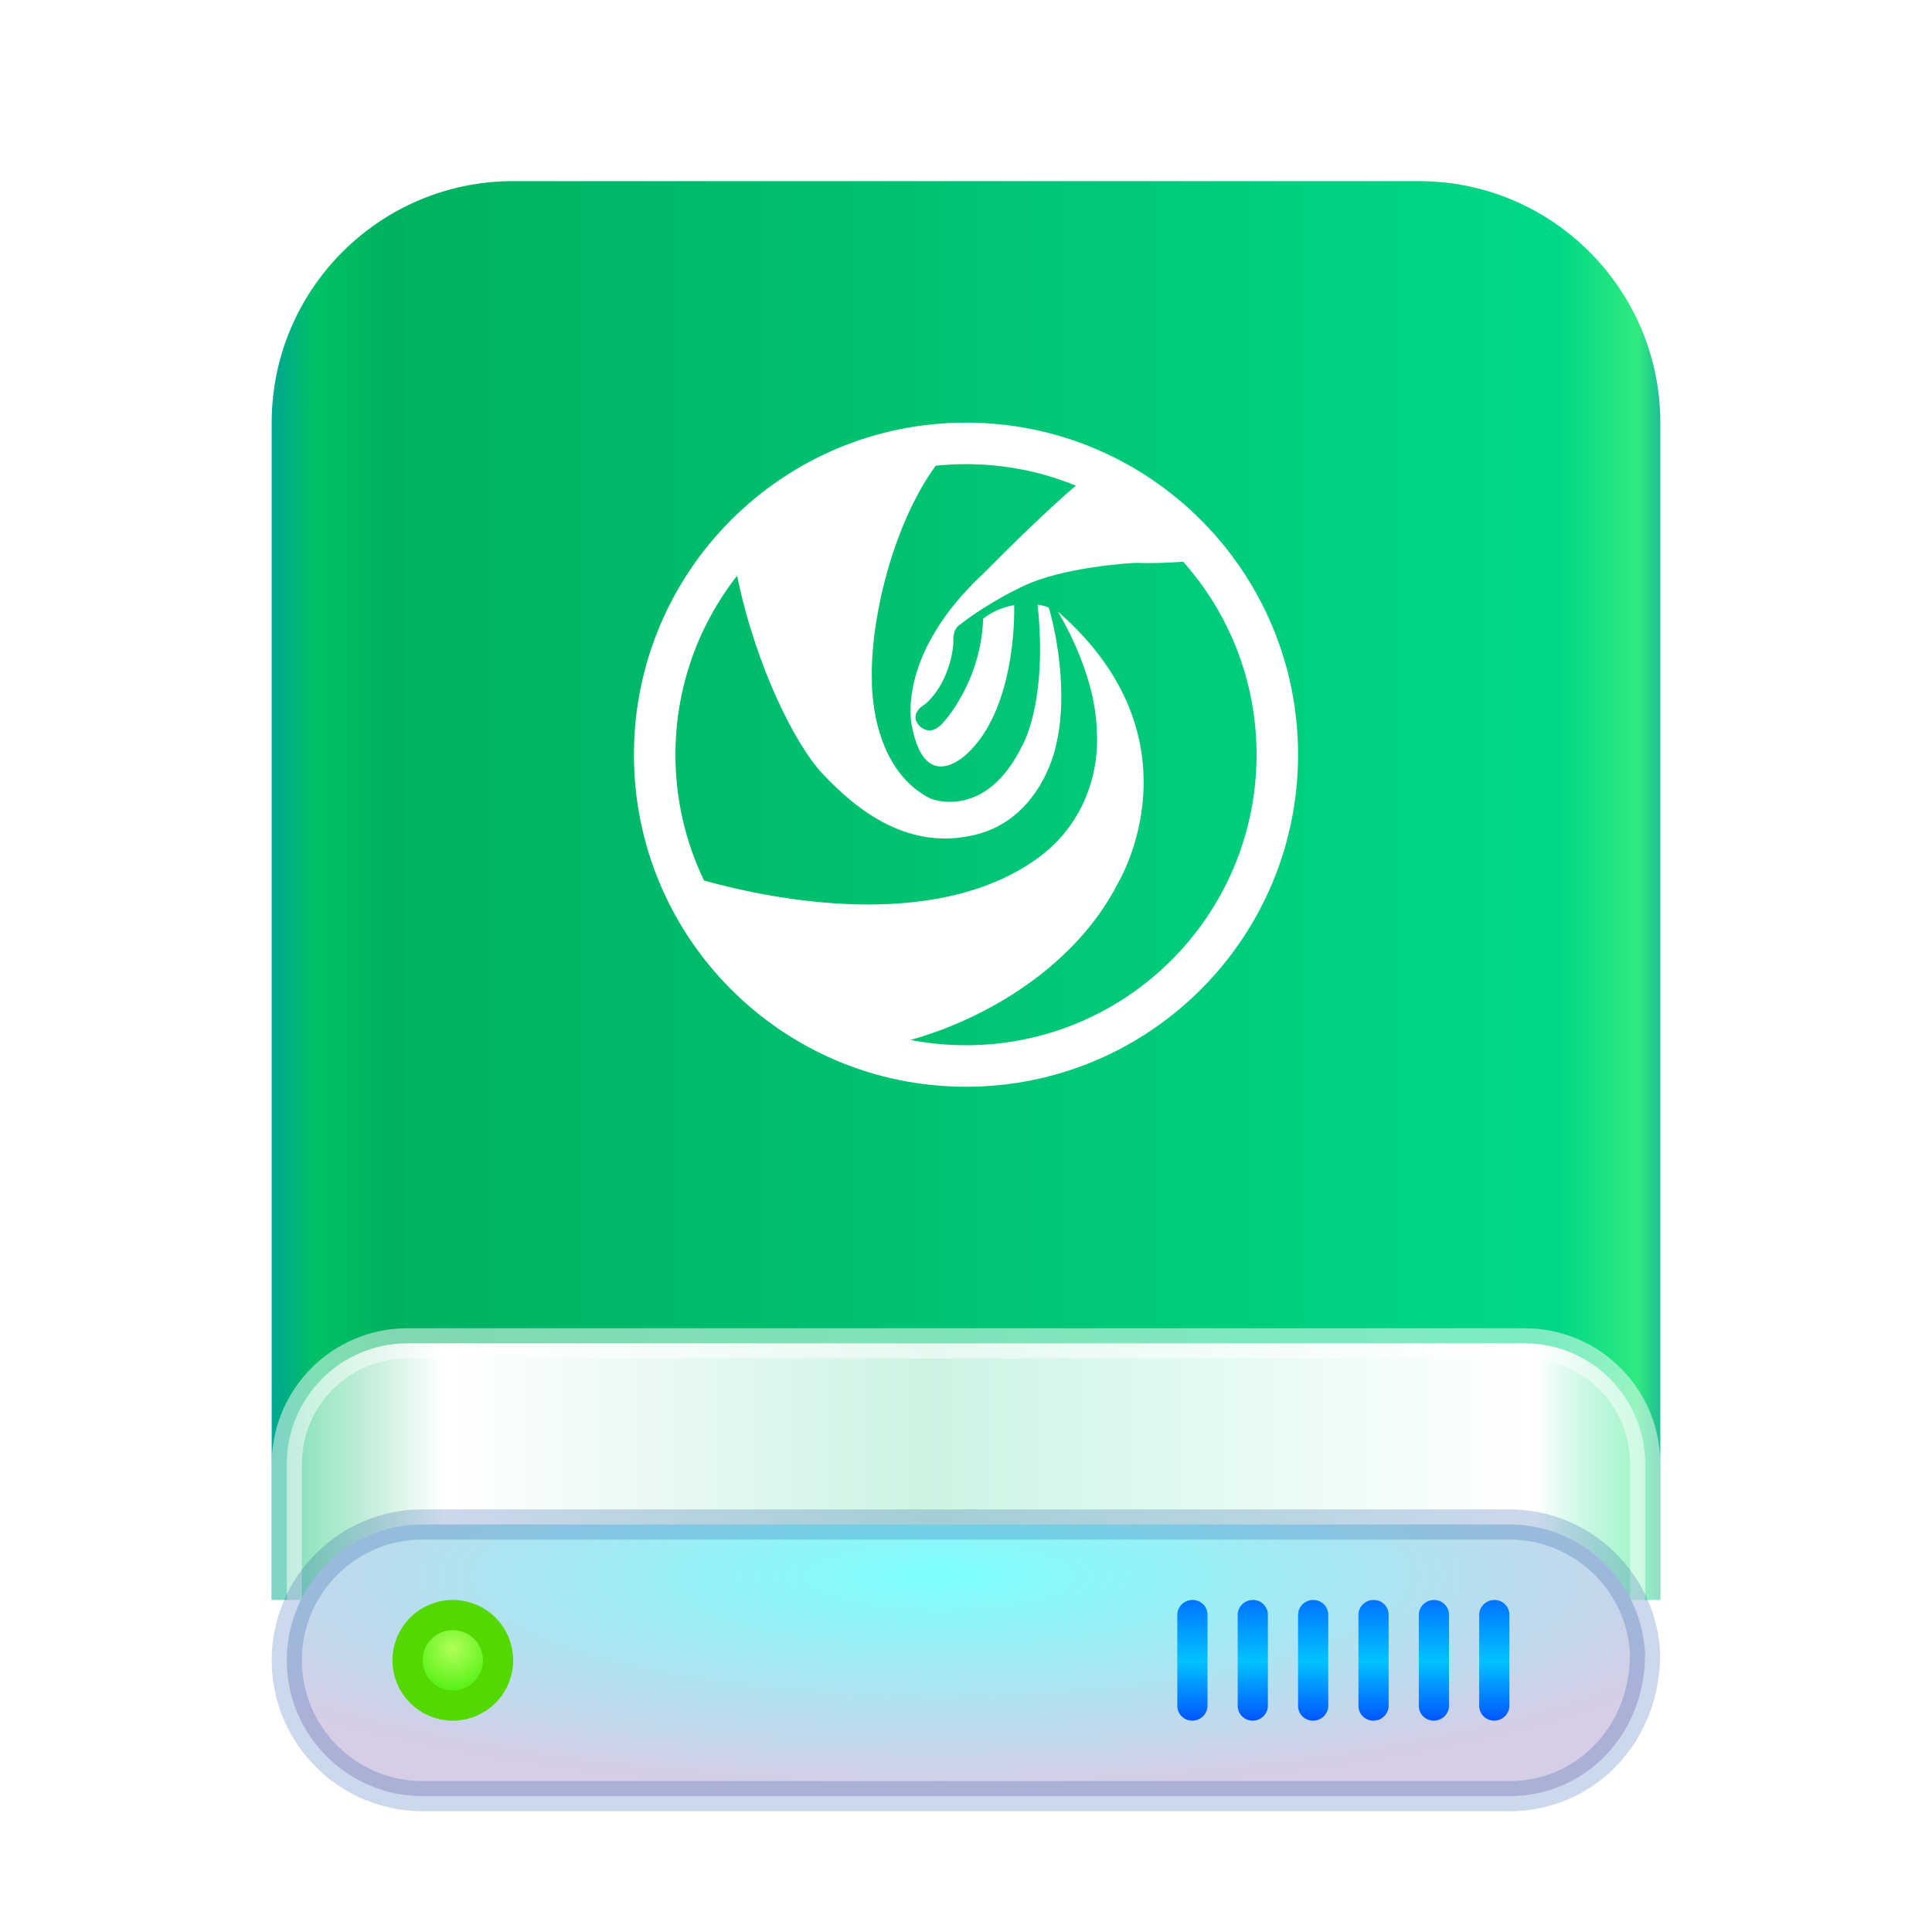 <?xml version="1.0" encoding="UTF-8"?>
<svg width="64px" height="64px" viewBox="0 0 64 64" version="1.1" xmlns="http://www.w3.org/2000/svg" xmlns:xlink="http://www.w3.org/1999/xlink">
    <title>drive-harddisk-deepin-64px</title>
    <defs>
        <filter x="-17.4%" y="-14.8%" width="134.8%" height="129.6%" filterUnits="objectBoundingBox" id="filter-1">
            <feOffset dx="0" dy="1" in="SourceAlpha" result="shadowOffsetOuter1"></feOffset>
            <feGaussianBlur stdDeviation="1.5" in="shadowOffsetOuter1" result="shadowBlurOuter1"></feGaussianBlur>
            <feColorMatrix values="0 0 0 0 0   0 0 0 0 0   0 0 0 0 0  0 0 0 0.2 0" type="matrix" in="shadowBlurOuter1" result="shadowMatrixOuter1"></feColorMatrix>
            <feMerge>
                <feMergeNode in="shadowMatrixOuter1"></feMergeNode>
                <feMergeNode in="SourceGraphic"></feMergeNode>
            </feMerge>
        </filter>
        <linearGradient x1="102.549%" y1="57.682%" x2="-2.652%" y2="57.682%" id="linearGradient-2">
            <stop stop-color="#0067BC" offset="0%"></stop>
            <stop stop-color="#30EA7F" offset="4.571%"></stop>
            <stop stop-color="#00D887" offset="9.931%"></stop>
            <stop stop-color="#00B160" offset="88.945%"></stop>
            <stop stop-color="#00C165" offset="93.793%"></stop>
            <stop stop-color="#008CBD" offset="100%"></stop>
        </linearGradient>
        <linearGradient x1="100%" y1="56.43%" x2="0%" y2="56.43%" id="linearGradient-3">
            <stop stop-color="#FFFFFF" stop-opacity="0.5" offset="0%"></stop>
            <stop stop-color="#FFFFFF" offset="8.389%"></stop>
            <stop stop-color="#FFFFFF" stop-opacity="0.8" offset="52.356%"></stop>
            <stop stop-color="#FFFFFF" offset="88.168%"></stop>
            <stop stop-color="#FFFFFF" stop-opacity="0.5" offset="100%"></stop>
        </linearGradient>
        <radialGradient cx="48.239%" cy="19.103%" fx="48.239%" fy="19.103%" r="78.654%" gradientTransform="translate(0.482,0.191),scale(0.217,1),rotate(90),scale(1,3.581),translate(-0.482,-0.191)" id="radialGradient-4">
            <stop stop-color="#7CFFFE" offset="0%"></stop>
            <stop stop-color="#D6CDE6" offset="100%"></stop>
        </radialGradient>
        <linearGradient x1="50%" y1="0%" x2="50%" y2="100%" id="linearGradient-5">
            <stop stop-color="#0174FF" offset="0%"></stop>
            <stop stop-color="#01C2FF" offset="50.85%"></stop>
            <stop stop-color="#0056FF" offset="100%"></stop>
        </linearGradient>
        <radialGradient cx="50%" cy="37.643%" fx="50%" fy="37.643%" r="62.357%" id="radialGradient-6">
            <stop stop-color="#B0FF58" offset="0%"></stop>
            <stop stop-color="#37EC00" offset="100%"></stop>
        </radialGradient>
    </defs>
    <g id="drive-harddisk-deepin-64px" stroke="none" stroke-width="1" fill="none" fill-rule="evenodd">
        <g id="drive-harddisk-64px">
            <g id="Group" filter="url(#filter-1)" transform="translate(9, 5)">
                <path d="M-3.48450158e-10,8 C-3.48450158e-10,3.582 3.59,4.06657819e-10 7.999,4.06657819e-10 L38.001,4.06657819e-10 C42.419,4.06657819e-10 46,3.591 46,8 L46,47 L-3.48450158e-10,47 L-3.48450158e-10,8 Z" id="Rectangle-1" fill="url(#linearGradient-2)"></path>
                <path d="M41.506,38.5 L4.494,38.5 C3.39,38.5 2.392,38.948 1.67,39.672 C0.946,40.397 0.5,41.399 0.5,42.507 L0.5,47.493 C0.5,48.604 0.946,49.605 1.668,50.328 C2.391,51.053 3.39,51.5 4.494,51.5 L41.506,51.5 C42.61,51.5 43.608,51.052 44.33,50.328 C45.054,49.603 45.5,48.601 45.5,47.493 L45.5,42.507 C45.5,41.396 45.054,40.395 44.332,39.672 C43.609,38.947 42.61,38.5 41.506,38.5 Z" id="Rectangle-3" stroke-opacity="0.5" stroke="#FFFFFF" fill="url(#linearGradient-3)"></path>
                <path d="M41.001,44.5 L4.999,44.5 C3.756,44.5 2.631,45.003 1.817,45.817 C1.003,46.631 0.5,47.757 0.5,49 C0.5,50.241 1.004,51.366 1.819,52.181 C2.633,52.995 3.758,53.5 4.999,53.5 L41.001,53.5 C42.253,53.5 43.384,52.99 44.197,52.14 C45.003,51.299 45.495,50.128 45.495,48.795 C45.442,47.6 44.92,46.526 44.11,45.75 C43.303,44.976 42.207,44.5 41.001,44.5 Z" id="Rectangle-1" stroke-opacity="0.2" stroke="#003D9C" fill="url(#radialGradient-4)"></path>
                <path d="M30.5,47 C30.776,47 31,47.215 31,47.49 L31,50.51 C31,50.75 30.817,50.951 30.588,50.992 L30.5,51 C30.224,51 30,50.785 30,50.51 L30,47.49 C30,47.25 30.183,47.049 30.412,47.008 L30.5,47 Z M32.5,47 C32.776,47 33,47.215 33,47.49 L33,50.51 C33,50.75 32.817,50.951 32.588,50.992 L32.5,51 C32.224,51 32,50.785 32,50.51 L32,47.49 C32,47.25 32.183,47.049 32.412,47.008 L32.5,47 Z M34.5,47 C34.776,47 35,47.215 35,47.49 L35,50.51 C35,50.75 34.817,50.951 34.588,50.992 L34.5,51 C34.224,51 34,50.785 34,50.51 L34,47.49 C34,47.25 34.183,47.049 34.412,47.008 L34.5,47 Z M36.5,47 C36.776,47 37,47.215 37,47.49 L37,50.51 C37,50.75 36.817,50.951 36.588,50.992 L36.5,51 C36.224,51 36,50.785 36,50.51 L36,47.49 C36,47.25 36.183,47.049 36.412,47.008 L36.5,47 Z M38.5,47 C38.776,47 39,47.215 39,47.49 L39,50.51 C39,50.75 38.817,50.951 38.588,50.992 L38.5,51 C38.224,51 38,50.785 38,50.51 L38,47.49 C38,47.25 38.183,47.049 38.412,47.008 L38.5,47 Z M40.5,47 C40.776,47 41,47.215 41,47.49 L41,50.51 C41,50.75 40.817,50.951 40.588,50.992 L40.5,51 C40.224,51 40,50.785 40,50.51 L40,47.49 C40,47.25 40.183,47.049 40.412,47.008 L40.5,47 Z" id="Combined-Shape" fill="url(#linearGradient-5)"></path>
                <path d="M6,47.5 C5.586,47.5 5.211,47.668 4.939,47.939 C4.668,48.211 4.5,48.586 4.5,49 C4.5,49.414 4.668,49.789 4.939,50.061 C5.211,50.332 5.586,50.5 6,50.5 C6.414,50.5 6.789,50.332 7.061,50.061 C7.332,49.789 7.5,49.414 7.5,49 C7.5,48.586 7.332,48.211 7.061,47.939 C6.789,47.668 6.414,47.5 6,47.5 Z" id="Oval" stroke="#54D800" fill="url(#radialGradient-6)"></path>
            </g>
        </g>
        <path d="M32,34.625 C31.372,34.625 30.758,34.564 30.164,34.449 C32.66,33.75 35.626,32.023 37.036,29.251 C37.036,29.251 39.927,24.514 35.036,20.251 C35.036,20.251 36.293,22.229 36.331,24.22 C36.331,24.22 36.63,26.836 34.316,28.471 C30.903,30.88 25.585,29.795 23.323,29.17 C22.716,27.908 22.375,26.494 22.375,25 C22.375,22.764 23.138,20.707 24.417,19.072 C25.048,22.118 26.351,24.662 27.227,25.607 C28.396,26.864 30.116,28.2 32.326,27.649 C34.534,27.097 34.984,24.682 34.984,24.682 C35.472,22.628 34.776,20.188 34.739,20.136 C34.702,20.084 34.371,20.028 34.371,20.028 C34.717,23.263 33.866,24.695 33.866,24.695 C32.628,27.232 30.809,26.447 30.809,26.447 C28.788,25.416 28.883,22.512 28.883,22.512 C28.824,20.565 29.566,17.393 30.996,15.427 C31.326,15.393 31.661,15.375 32,15.375 C33.288,15.375 34.517,15.628 35.641,16.089 C34.448,17.091 32.609,18.967 32.609,18.967 C29.629,21.729 30.207,24.052 30.207,24.052 C30.681,26.493 32.158,24.849 32.158,24.849 C33.712,23.244 33.596,20.047 33.596,20.047 C32.967,20.149 32.569,20.495 32.569,20.495 C32.492,22.628 31.233,23.95 31.233,23.95 C30.746,24.489 30.399,23.975 30.399,23.975 C30.143,23.59 30.655,23.321 30.655,23.321 C31.375,22.691 31.59,21.618 31.581,21.215 C31.571,20.811 31.785,20.701 31.785,20.701 C32.801,19.918 33.815,19.456 33.815,19.456 C35.176,18.762 37.603,18.646 37.603,18.646 C38.178,18.665 38.729,18.643 39.195,18.608 C40.707,20.307 41.625,22.546 41.625,25 C41.625,30.316 37.316,34.625 32,34.625 M21,25 C21,31.075 25.925,36 32,36 C38.075,36 43,31.075 43,25 C43,18.925 38.075,14 32,14 C25.925,14 21,18.925 21,25 Z" id="Page-1" fill="#FFFFFF"></path>
    </g>
</svg>